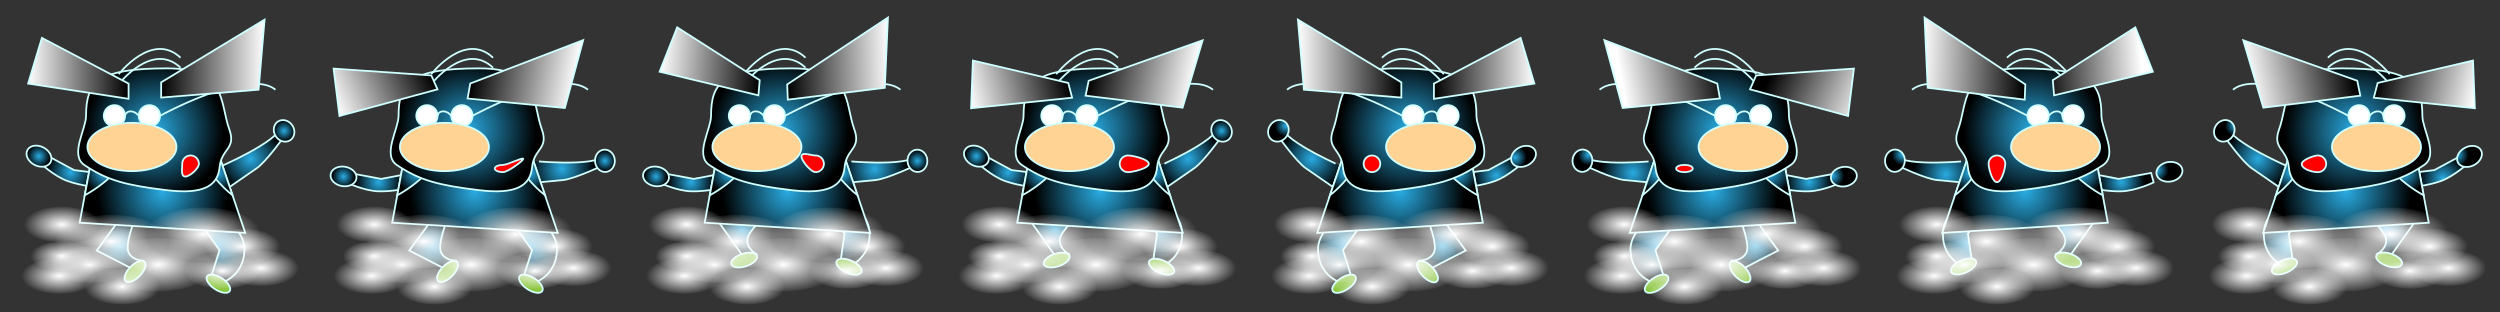 <svg id="Layer_1" data-name="Layer 1" xmlns="http://www.w3.org/2000/svg" xmlns:xlink="http://www.w3.org/1999/xlink" viewBox="0 0 5600 700" preserveAspectRatio="none"><rect x="0" y="0" width="5600" height="700" fill="#333333" stroke="none"/><defs><style>.cls-1,.cls-10,.cls-100,.cls-101,.cls-102,.cls-103,.cls-104,.cls-105,.cls-106,.cls-107,.cls-108,.cls-109,.cls-11,.cls-110,.cls-12,.cls-122,.cls-123,.cls-124,.cls-125,.cls-126,.cls-127,.cls-128,.cls-129,.cls-13,.cls-130,.cls-131,.cls-132,.cls-133,.cls-14,.cls-145,.cls-146,.cls-147,.cls-148,.cls-149,.cls-15,.cls-150,.cls-151,.cls-152,.cls-153,.cls-154,.cls-155,.cls-156,.cls-16,.cls-168,.cls-169,.cls-17,.cls-170,.cls-171,.cls-172,.cls-173,.cls-174,.cls-175,.cls-176,.cls-177,.cls-178,.cls-179,.cls-2,.cls-3,.cls-30,.cls-31,.cls-32,.cls-33,.cls-34,.cls-35,.cls-36,.cls-37,.cls-38,.cls-39,.cls-4,.cls-40,.cls-41,.cls-5,.cls-53,.cls-54,.cls-55,.cls-56,.cls-57,.cls-58,.cls-59,.cls-6,.cls-60,.cls-61,.cls-62,.cls-63,.cls-64,.cls-7,.cls-76,.cls-77,.cls-78,.cls-79,.cls-8,.cls-80,.cls-81,.cls-82,.cls-83,.cls-84,.cls-85,.cls-86,.cls-87,.cls-9,.cls-99{stroke:#cfffff;stroke-miterlimit:10;stroke-width:4px;}.cls-1{fill:url(#radial-gradient);}.cls-2{fill:url(#radial-gradient-2);}.cls-3{fill:url(#radial-gradient-3);}.cls-4{fill:url(#radial-gradient-4);}.cls-5{fill:url(#radial-gradient-5);}.cls-6{fill:url(#radial-gradient-6);}.cls-7{fill:url(#radial-gradient-7);}.cls-8{fill:url(#radial-gradient-8);}.cls-9{fill:url(#radial-gradient-9);}.cls-10{fill:url(#radial-gradient-10);}.cls-11{fill:#fff;}.cls-12,.cls-18{fill:none;}.cls-13{fill:#ffd394;}.cls-14{fill:red;}.cls-15{fill:url(#linear-gradient);}.cls-16{fill:url(#linear-gradient-2);}.cls-17{fill:#8cc63f;}.cls-19{fill:url(#radial-gradient-11);}.cls-20{fill:url(#radial-gradient-12);}.cls-21{fill:url(#radial-gradient-13);}.cls-22{fill:url(#radial-gradient-14);}.cls-23{fill:url(#radial-gradient-15);}.cls-24{fill:url(#radial-gradient-16);}.cls-25{fill:url(#radial-gradient-17);}.cls-26{fill:url(#radial-gradient-18);}.cls-27{fill:url(#radial-gradient-19);}.cls-28{fill:url(#radial-gradient-20);}.cls-29{fill:url(#radial-gradient-21);}.cls-30{fill:url(#radial-gradient-22);}.cls-31{fill:url(#radial-gradient-23);}.cls-32{fill:url(#radial-gradient-24);}.cls-33{fill:url(#radial-gradient-25);}.cls-34{fill:url(#radial-gradient-26);}.cls-35{fill:url(#radial-gradient-27);}.cls-36{fill:url(#radial-gradient-28);}.cls-37{fill:url(#radial-gradient-29);}.cls-38{fill:url(#radial-gradient-30);}.cls-39{fill:url(#radial-gradient-31);}.cls-40{fill:url(#linear-gradient-3);}.cls-41{fill:url(#linear-gradient-4);}.cls-42{fill:url(#radial-gradient-32);}.cls-43{fill:url(#radial-gradient-33);}.cls-44{fill:url(#radial-gradient-34);}.cls-45{fill:url(#radial-gradient-35);}.cls-46{fill:url(#radial-gradient-36);}.cls-47{fill:url(#radial-gradient-37);}.cls-48{fill:url(#radial-gradient-38);}.cls-49{fill:url(#radial-gradient-39);}.cls-50{fill:url(#radial-gradient-40);}.cls-51{fill:url(#radial-gradient-41);}.cls-52{fill:url(#radial-gradient-42);}.cls-53{fill:url(#radial-gradient-43);}.cls-54{fill:url(#radial-gradient-44);}.cls-55{fill:url(#radial-gradient-45);}.cls-56{fill:url(#radial-gradient-46);}.cls-57{fill:url(#radial-gradient-47);}.cls-58{fill:url(#radial-gradient-48);}.cls-59{fill:url(#radial-gradient-49);}.cls-60{fill:url(#radial-gradient-50);}.cls-61{fill:url(#radial-gradient-51);}.cls-62{fill:url(#radial-gradient-52);}.cls-63{fill:url(#linear-gradient-5);}.cls-64{fill:url(#linear-gradient-6);}.cls-65{fill:url(#radial-gradient-53);}.cls-66{fill:url(#radial-gradient-54);}.cls-67{fill:url(#radial-gradient-55);}.cls-68{fill:url(#radial-gradient-56);}.cls-69{fill:url(#radial-gradient-57);}.cls-70{fill:url(#radial-gradient-58);}.cls-71{fill:url(#radial-gradient-59);}.cls-72{fill:url(#radial-gradient-60);}.cls-73{fill:url(#radial-gradient-61);}.cls-74{fill:url(#radial-gradient-62);}.cls-75{fill:url(#radial-gradient-63);}.cls-76{fill:url(#radial-gradient-64);}.cls-77{fill:url(#radial-gradient-65);}.cls-78{fill:url(#radial-gradient-66);}.cls-79{fill:url(#radial-gradient-67);}.cls-80{fill:url(#radial-gradient-68);}.cls-81{fill:url(#radial-gradient-69);}.cls-82{fill:url(#radial-gradient-70);}.cls-83{fill:url(#radial-gradient-71);}.cls-84{fill:url(#radial-gradient-72);}.cls-85{fill:url(#radial-gradient-73);}.cls-86{fill:url(#linear-gradient-7);}.cls-87{fill:url(#linear-gradient-8);}.cls-88{fill:url(#radial-gradient-74);}.cls-89{fill:url(#radial-gradient-75);}.cls-90{fill:url(#radial-gradient-76);}.cls-91{fill:url(#radial-gradient-77);}.cls-92{fill:url(#radial-gradient-78);}.cls-93{fill:url(#radial-gradient-79);}.cls-94{fill:url(#radial-gradient-80);}.cls-95{fill:url(#radial-gradient-81);}.cls-96{fill:url(#radial-gradient-82);}.cls-97{fill:url(#radial-gradient-83);}.cls-98{fill:url(#radial-gradient-84);}.cls-99{fill:url(#radial-gradient-85);}.cls-100{fill:url(#radial-gradient-86);}.cls-101{fill:url(#radial-gradient-87);}.cls-102{fill:url(#radial-gradient-88);}.cls-103{fill:url(#radial-gradient-89);}.cls-104{fill:url(#radial-gradient-90);}.cls-105{fill:url(#radial-gradient-91);}.cls-106{fill:url(#radial-gradient-92);}.cls-107{fill:url(#radial-gradient-93);}.cls-108{fill:url(#radial-gradient-94);}.cls-109{fill:url(#linear-gradient-9);}.cls-110{fill:url(#linear-gradient-10);}.cls-111{fill:url(#radial-gradient-95);}.cls-112{fill:url(#radial-gradient-96);}.cls-113{fill:url(#radial-gradient-97);}.cls-114{fill:url(#radial-gradient-98);}.cls-115{fill:url(#radial-gradient-99);}.cls-116{fill:url(#radial-gradient-100);}.cls-117{fill:url(#radial-gradient-101);}.cls-118{fill:url(#radial-gradient-102);}.cls-119{fill:url(#radial-gradient-103);}.cls-120{fill:url(#radial-gradient-104);}.cls-121{fill:url(#radial-gradient-105);}.cls-122{fill:url(#radial-gradient-106);}.cls-123{fill:url(#radial-gradient-107);}.cls-124{fill:url(#radial-gradient-108);}.cls-125{fill:url(#radial-gradient-109);}.cls-126{fill:url(#radial-gradient-110);}.cls-127{fill:url(#radial-gradient-111);}.cls-128{fill:url(#radial-gradient-112);}.cls-129{fill:url(#radial-gradient-113);}.cls-130{fill:url(#radial-gradient-114);}.cls-131{fill:url(#radial-gradient-115);}.cls-132{fill:url(#linear-gradient-11);}.cls-133{fill:url(#linear-gradient-12);}.cls-134{fill:url(#radial-gradient-116);}.cls-135{fill:url(#radial-gradient-117);}.cls-136{fill:url(#radial-gradient-118);}.cls-137{fill:url(#radial-gradient-119);}.cls-138{fill:url(#radial-gradient-120);}.cls-139{fill:url(#radial-gradient-121);}.cls-140{fill:url(#radial-gradient-122);}.cls-141{fill:url(#radial-gradient-123);}.cls-142{fill:url(#radial-gradient-124);}.cls-143{fill:url(#radial-gradient-125);}.cls-144{fill:url(#radial-gradient-126);}.cls-145{fill:url(#radial-gradient-127);}.cls-146{fill:url(#radial-gradient-128);}.cls-147{fill:url(#radial-gradient-129);}.cls-148{fill:url(#radial-gradient-130);}.cls-149{fill:url(#radial-gradient-131);}.cls-150{fill:url(#radial-gradient-132);}.cls-151{fill:url(#radial-gradient-133);}.cls-152{fill:url(#radial-gradient-134);}.cls-153{fill:url(#radial-gradient-135);}.cls-154{fill:url(#radial-gradient-136);}.cls-155{fill:url(#linear-gradient-13);}.cls-156{fill:url(#linear-gradient-14);}.cls-157{fill:url(#radial-gradient-137);}.cls-158{fill:url(#radial-gradient-138);}.cls-159{fill:url(#radial-gradient-139);}.cls-160{fill:url(#radial-gradient-140);}.cls-161{fill:url(#radial-gradient-141);}.cls-162{fill:url(#radial-gradient-142);}.cls-163{fill:url(#radial-gradient-143);}.cls-164{fill:url(#radial-gradient-144);}.cls-165{fill:url(#radial-gradient-145);}.cls-166{fill:url(#radial-gradient-146);}.cls-167{fill:url(#radial-gradient-147);}.cls-168{fill:url(#radial-gradient-148);}.cls-169{fill:url(#radial-gradient-149);}.cls-170{fill:url(#radial-gradient-150);}.cls-171{fill:url(#radial-gradient-151);}.cls-172{fill:url(#radial-gradient-152);}.cls-173{fill:url(#radial-gradient-153);}.cls-174{fill:url(#radial-gradient-154);}.cls-175{fill:url(#radial-gradient-155);}.cls-176{fill:url(#radial-gradient-156);}.cls-177{fill:url(#radial-gradient-157);}.cls-178{fill:url(#linear-gradient-15);}.cls-179{fill:url(#linear-gradient-16);}.cls-180{fill:url(#radial-gradient-158);}.cls-181{fill:url(#radial-gradient-159);}.cls-182{fill:url(#radial-gradient-160);}.cls-183{fill:url(#radial-gradient-161);}.cls-184{fill:url(#radial-gradient-162);}.cls-185{fill:url(#radial-gradient-163);}.cls-186{fill:url(#radial-gradient-164);}.cls-187{fill:url(#radial-gradient-165);}.cls-188{fill:url(#radial-gradient-166);}.cls-189{fill:url(#radial-gradient-167);}.cls-190{fill:url(#radial-gradient-168);}</style><radialGradient id="radial-gradient" cx="622.06" cy="2249.82" r="53.03" gradientTransform="translate(727.06 -74.53) rotate(17.89)" gradientUnits="userSpaceOnUse"><stop offset="0" stop-color="#29abe2"/><stop offset="1"/></radialGradient><radialGradient id="radial-gradient-2" cx="543.69" cy="2237.18" r="25.85" gradientTransform="translate(2672.84 1313.27) rotate(80.43)" xlink:href="#radial-gradient"/><radialGradient id="radial-gradient-3" cx="738.61" cy="2421.73" r="54.59" gradientTransform="matrix(1, 0, 0, 1, 0, 0)" xlink:href="#radial-gradient"/><radialGradient id="radial-gradient-4" cx="1031.36" cy="2227.34" r="73.58" gradientTransform="matrix(1, 0, 0, 1, 0, 0)" xlink:href="#radial-gradient"/><radialGradient id="radial-gradient-5" cx="1106.38" cy="2164.62" r="23.67" gradientTransform="translate(1380.66 -250.83) rotate(33.55)" xlink:href="#radial-gradient"/><radialGradient id="radial-gradient-6" cx="957.72" cy="2420.49" r="73.99" gradientTransform="matrix(1, 0, 0, 1, 0, 0)" xlink:href="#radial-gradient"/><radialGradient id="radial-gradient-7" cx="363.93" cy="429.83" r="146.34" gradientTransform="matrix(1, 0, 0, 1, 0, 0)" xlink:href="#radial-gradient"/><radialGradient id="radial-gradient-8" cx="704.3" cy="2259.72" r="46.87" gradientTransform="matrix(1, 0, 0, 1, 0, 0)" xlink:href="#radial-gradient"/><radialGradient id="radial-gradient-9" cx="957.95" cy="2258.88" r="42.34" gradientTransform="matrix(1, 0, 0, 1, 0, 0)" xlink:href="#radial-gradient"/><radialGradient id="radial-gradient-10" cx="816.48" cy="2162.35" r="155.47" gradientTransform="matrix(1, 0, 0, 1, 0, 0)" xlink:href="#radial-gradient"/><linearGradient id="linear-gradient" x1="63" y1="153.14" x2="288" y2="153.14" gradientUnits="userSpaceOnUse"><stop offset="0" stop-color="#fff"/><stop offset="1"/></linearGradient><linearGradient id="linear-gradient-2" x1="592.67" y1="131.27" x2="361" y2="131.27" xlink:href="#linear-gradient"/><radialGradient id="radial-gradient-11" cx="608.5" cy="2445.37" r="70.75" gradientTransform="translate(-470 -648.82) scale(1 0.5)" gradientUnits="userSpaceOnUse"><stop offset="0" stop-color="#fff"/><stop offset="1" stop-color="#fff" stop-opacity="0"/></radialGradient><radialGradient id="radial-gradient-12" cx="670.23" cy="2464.4" r="87.54" gradientTransform="translate(-470 -639.3) scale(1 0.5)" xlink:href="#radial-gradient-11"/><radialGradient id="radial-gradient-13" cx="824.71" cy="2464.21" r="127.96" gradientTransform="translate(-470 -639.39) scale(1 0.5)" xlink:href="#radial-gradient-11"/><radialGradient id="radial-gradient-14" cx="719.71" cy="2412.38" r="127.96" gradientTransform="translate(-470 -665.31) scale(1 0.5)" xlink:href="#radial-gradient-11"/><radialGradient id="radial-gradient-15" cx="925.95" cy="2395.88" r="127.96" gradientTransform="translate(-470 -673.56) scale(1 0.5)" xlink:href="#radial-gradient-11"/><radialGradient id="radial-gradient-16" cx="968.53" cy="2478.35" r="85" gradientTransform="translate(-470 -632.32) scale(1 0.5)" xlink:href="#radial-gradient-11"/><radialGradient id="radial-gradient-17" cx="1012.73" cy="2423.59" r="85" gradientTransform="translate(-470 -659.7) scale(1 0.5)" xlink:href="#radial-gradient-11"/><radialGradient id="radial-gradient-18" cx="743.59" cy="2513.49" r="85" gradientTransform="translate(-470 -614.75) scale(1 0.5)" xlink:href="#radial-gradient-11"/><radialGradient id="radial-gradient-19" cx="1054.62" cy="2472.04" r="85" gradientTransform="translate(-470 -635.48) scale(1 0.5)" xlink:href="#radial-gradient-11"/><radialGradient id="radial-gradient-20" cx="608.5" cy="2374.38" r="85" gradientTransform="translate(-470 -684.31) scale(1 0.5)" xlink:href="#radial-gradient-11"/><radialGradient id="radial-gradient-21" cx="602.5" cy="2489.56" r="85" gradientTransform="translate(-470 -626.72) scale(1 0.5)" xlink:href="#radial-gradient-11"/><radialGradient id="radial-gradient-22" cx="1317.98" cy="2279.51" r="53.03" gradientTransform="matrix(1, 0, 0, 1, 0, 0)" xlink:href="#radial-gradient"/><radialGradient id="radial-gradient-23" cx="1239.61" cy="2266.87" r="25.85" gradientTransform="translate(3268.72 667.48) rotate(80.43)" xlink:href="#radial-gradient"/><radialGradient id="radial-gradient-24" cx="1438.61" cy="2421.73" r="54.59" gradientTransform="matrix(1, 0, 0, 1, 0, 0)" xlink:href="#radial-gradient"/><radialGradient id="radial-gradient-25" cx="1745.48" cy="2252.66" r="73.58" gradientTransform="translate(1301.84 -567.72) rotate(29.15)" xlink:href="#radial-gradient"/><radialGradient id="radial-gradient-26" cx="1820.5" cy="2189.94" r="23.67" gradientTransform="translate(1518.29 -599.63) rotate(33.55)" xlink:href="#radial-gradient"/><radialGradient id="radial-gradient-27" cx="1657.72" cy="2420.49" r="73.99" gradientTransform="matrix(1, 0, 0, 1, 0, 0)" xlink:href="#radial-gradient"/><radialGradient id="radial-gradient-28" cx="1063.93" cy="429.83" r="146.34" gradientTransform="matrix(1, 0, 0, 1, 0, 0)" xlink:href="#radial-gradient"/><radialGradient id="radial-gradient-29" cx="1404.3" cy="2259.72" r="46.87" gradientTransform="matrix(1, 0, 0, 1, 0, 0)" xlink:href="#radial-gradient"/><radialGradient id="radial-gradient-30" cx="1657.95" cy="2258.88" r="42.34" gradientTransform="matrix(1, 0, 0, 1, 0, 0)" xlink:href="#radial-gradient"/><radialGradient id="radial-gradient-31" cx="1516.48" cy="2162.35" r="155.47" gradientTransform="matrix(1, 0, 0, 1, 0, 0)" xlink:href="#radial-gradient"/><linearGradient id="linear-gradient-3" x1="1197.1" y1="2041.59" x2="1422.1" y2="2041.59" gradientTransform="translate(-1172.85 -1155.98) rotate(-23.81)" xlink:href="#linear-gradient"/><linearGradient id="linear-gradient-4" x1="1766.92" y1="2026.39" x2="1535.25" y2="2026.39" gradientTransform="translate(-89.07 -2131.61) rotate(10.21)" xlink:href="#linear-gradient"/><radialGradient id="radial-gradient-32" cx="1308.51" cy="2445.37" r="70.75" xlink:href="#radial-gradient-11"/><radialGradient id="radial-gradient-33" cx="1370.23" cy="2464.4" r="87.54" gradientTransform="translate(-470 -639.3) scale(1 0.5)" xlink:href="#radial-gradient-11"/><radialGradient id="radial-gradient-34" cx="1524.71" cy="2464.21" r="127.96" gradientTransform="translate(-470 -639.39) scale(1 0.5)" xlink:href="#radial-gradient-11"/><radialGradient id="radial-gradient-35" cx="1419.71" cy="2412.38" r="127.96" gradientTransform="translate(-470 -665.31) scale(1 0.5)" xlink:href="#radial-gradient-11"/><radialGradient id="radial-gradient-36" cx="1625.95" cy="2395.88" r="127.96" gradientTransform="translate(-470 -673.56) scale(1 0.5)" xlink:href="#radial-gradient-11"/><radialGradient id="radial-gradient-37" cx="1668.53" cy="2478.35" r="85" gradientTransform="translate(-470 -632.32) scale(1 0.5)" xlink:href="#radial-gradient-11"/><radialGradient id="radial-gradient-38" cx="1712.74" cy="2423.59" r="85" gradientTransform="translate(-470 -659.7) scale(1 0.5)" xlink:href="#radial-gradient-11"/><radialGradient id="radial-gradient-39" cx="1443.59" cy="2513.49" r="85" gradientTransform="translate(-470 -614.75) scale(1 0.5)" xlink:href="#radial-gradient-11"/><radialGradient id="radial-gradient-40" cx="1754.62" cy="2472.04" r="85" gradientTransform="translate(-470 -635.48) scale(1 0.5)" xlink:href="#radial-gradient-11"/><radialGradient id="radial-gradient-41" cx="1308.51" cy="2374.38" r="85" gradientTransform="translate(-470 -684.31) scale(1 0.5)" xlink:href="#radial-gradient-11"/><radialGradient id="radial-gradient-42" cx="1302.51" cy="2489.56" r="85" gradientTransform="translate(-470 -626.72) scale(1 0.5)" xlink:href="#radial-gradient-11"/><radialGradient id="radial-gradient-43" cx="2363.81" cy="2384" r="73.99" gradientTransform="translate(-368.02 421.26) rotate(-9.47)" xlink:href="#radial-gradient"/><radialGradient id="radial-gradient-44" cx="2112.73" cy="2395.72" r="54.59" gradientTransform="translate(1361.12 -712.62) rotate(27.41)" xlink:href="#radial-gradient"/><radialGradient id="radial-gradient-45" cx="2017.98" cy="2279.51" r="53.03" gradientTransform="matrix(1, 0, 0, 1, 0, 0)" xlink:href="#radial-gradient"/><radialGradient id="radial-gradient-46" cx="1939.61" cy="2266.87" r="25.85" gradientTransform="translate(3852.28 -22.77) rotate(80.43)" xlink:href="#radial-gradient"/><radialGradient id="radial-gradient-47" cx="2356.84" cy="1911.71" r="73.58" gradientTransform="translate(1301.84 -567.72) rotate(29.15)" xlink:href="#radial-gradient"/><radialGradient id="radial-gradient-48" cx="2431.85" cy="1849" r="23.67" gradientTransform="translate(1520.35 -653.37) rotate(33.55)" xlink:href="#radial-gradient"/><radialGradient id="radial-gradient-49" cx="1763.93" cy="429.83" r="146.34" gradientTransform="matrix(1, 0, 0, 1, 0, 0)" xlink:href="#radial-gradient"/><radialGradient id="radial-gradient-50" cx="2104.3" cy="2259.72" r="46.87" gradientTransform="matrix(1, 0, 0, 1, 0, 0)" xlink:href="#radial-gradient"/><radialGradient id="radial-gradient-51" cx="2357.95" cy="2258.88" r="42.34" gradientTransform="matrix(1, 0, 0, 1, 0, 0)" xlink:href="#radial-gradient"/><radialGradient id="radial-gradient-52" cx="2216.48" cy="2162.35" r="155.47" gradientTransform="matrix(1, 0, 0, 1, 0, 0)" xlink:href="#radial-gradient"/><linearGradient id="linear-gradient-5" x1="1880.46" y1="2272.42" x2="2105.46" y2="2272.42" gradientTransform="translate(-202.3 -2295.83) rotate(4.82)" xlink:href="#linear-gradient"/><linearGradient id="linear-gradient-6" x1="2456.83" y1="1878.38" x2="2225.16" y2="1878.38" gradientTransform="translate(-539.18 -1649.59) rotate(-2.35)" xlink:href="#linear-gradient"/><radialGradient id="radial-gradient-53" cx="2008.51" cy="2445.37" r="70.75" xlink:href="#radial-gradient-11"/><radialGradient id="radial-gradient-54" cx="2070.23" cy="2464.4" r="87.54" gradientTransform="translate(-470 -639.3) scale(1 0.5)" xlink:href="#radial-gradient-11"/><radialGradient id="radial-gradient-55" cx="2224.71" cy="2464.21" r="127.96" gradientTransform="translate(-470 -639.39) scale(1 0.5)" xlink:href="#radial-gradient-11"/><radialGradient id="radial-gradient-56" cx="2119.71" cy="2412.38" r="127.96" gradientTransform="translate(-470 -665.31) scale(1 0.5)" xlink:href="#radial-gradient-11"/><radialGradient id="radial-gradient-57" cx="2325.95" cy="2395.88" r="127.96" gradientTransform="translate(-470 -673.56) scale(1 0.5)" xlink:href="#radial-gradient-11"/><radialGradient id="radial-gradient-58" cx="2368.53" cy="2478.35" r="85" gradientTransform="translate(-470 -632.32) scale(1 0.5)" xlink:href="#radial-gradient-11"/><radialGradient id="radial-gradient-59" cx="2412.74" cy="2423.59" r="85" gradientTransform="translate(-470 -659.7) scale(1 0.5)" xlink:href="#radial-gradient-11"/><radialGradient id="radial-gradient-60" cx="2143.59" cy="2513.49" r="85" gradientTransform="translate(-470 -614.75) scale(1 0.5)" xlink:href="#radial-gradient-11"/><radialGradient id="radial-gradient-61" cx="2454.62" cy="2472.04" r="85" gradientTransform="translate(-470 -635.48) scale(1 0.5)" xlink:href="#radial-gradient-11"/><radialGradient id="radial-gradient-62" cx="2008.51" cy="2374.38" r="85" gradientTransform="translate(-470 -684.31) scale(1 0.5)" xlink:href="#radial-gradient-11"/><radialGradient id="radial-gradient-63" cx="2002.51" cy="2489.56" r="85" gradientTransform="translate(-470 -626.72) scale(1 0.5)" xlink:href="#radial-gradient-11"/><radialGradient id="radial-gradient-64" cx="3054.26" cy="2499.22" r="73.99" gradientTransform="translate(-368.02 421.26) rotate(-9.47)" xlink:href="#radial-gradient"/><radialGradient id="radial-gradient-65" cx="2734.13" cy="2073.44" r="54.59" gradientTransform="translate(1361.12 -712.62) rotate(27.41)" xlink:href="#radial-gradient"/><radialGradient id="radial-gradient-66" cx="2620.53" cy="1604.75" r="53.03" xlink:href="#radial-gradient"/><radialGradient id="radial-gradient-67" cx="2542.16" cy="1592.11" r="25.85" gradientTransform="translate(3804.35 -550.07) rotate(80.43)" xlink:href="#radial-gradient"/><radialGradient id="radial-gradient-68" cx="3131.36" cy="2227.34" r="73.58" gradientTransform="matrix(1, 0, 0, 1, 0, 0)" xlink:href="#radial-gradient"/><radialGradient id="radial-gradient-69" cx="3206.38" cy="2164.62" r="23.67" gradientTransform="translate(1730.53 -1411.46) rotate(33.55)" xlink:href="#radial-gradient"/><radialGradient id="radial-gradient-70" cx="2463.93" cy="429.83" r="146.34" gradientTransform="matrix(1, 0, 0, 1, 0, 0)" xlink:href="#radial-gradient"/><radialGradient id="radial-gradient-71" cx="2804.3" cy="2259.72" r="46.87" gradientTransform="matrix(1, 0, 0, 1, 0, 0)" xlink:href="#radial-gradient"/><radialGradient id="radial-gradient-72" cx="3057.95" cy="2258.88" r="42.34" gradientTransform="matrix(1, 0, 0, 1, 0, 0)" xlink:href="#radial-gradient"/><radialGradient id="radial-gradient-73" cx="2916.48" cy="2162.35" r="155.47" gradientTransform="matrix(1, 0, 0, 1, 0, 0)" xlink:href="#radial-gradient"/><linearGradient id="linear-gradient-7" x1="2625.96" y1="2051.74" x2="2850.96" y2="2051.74" gradientTransform="translate(-890.99 -1115.82) rotate(-14.57)" xlink:href="#linear-gradient"/><linearGradient id="linear-gradient-8" x1="3153.21" y1="2026.17" x2="2921.54" y2="2026.17" gradientTransform="translate(-1.13 -2447.18) rotate(11.69)" xlink:href="#linear-gradient"/><radialGradient id="radial-gradient-74" cx="2708.51" cy="2445.37" r="70.75" xlink:href="#radial-gradient-11"/><radialGradient id="radial-gradient-75" cx="2770.23" cy="2464.4" r="87.54" gradientTransform="translate(-470 -639.3) scale(1 0.5)" xlink:href="#radial-gradient-11"/><radialGradient id="radial-gradient-76" cx="2924.71" cy="2464.21" r="127.96" gradientTransform="translate(-470 -639.39) scale(1 0.5)" xlink:href="#radial-gradient-11"/><radialGradient id="radial-gradient-77" cx="2819.71" cy="2412.38" r="127.96" gradientTransform="translate(-470 -665.31) scale(1 0.5)" xlink:href="#radial-gradient-11"/><radialGradient id="radial-gradient-78" cx="3025.95" cy="2395.88" r="127.96" gradientTransform="translate(-470 -673.56) scale(1 0.5)" xlink:href="#radial-gradient-11"/><radialGradient id="radial-gradient-79" cx="3068.53" cy="2478.35" r="85" gradientTransform="translate(-470 -632.32) scale(1 0.5)" xlink:href="#radial-gradient-11"/><radialGradient id="radial-gradient-80" cx="3112.74" cy="2423.59" r="85" gradientTransform="translate(-470 -659.7) scale(1 0.5)" xlink:href="#radial-gradient-11"/><radialGradient id="radial-gradient-81" cx="2843.59" cy="2513.49" r="85" gradientTransform="translate(-470 -614.75) scale(1 0.5)" xlink:href="#radial-gradient-11"/><radialGradient id="radial-gradient-82" cx="3154.62" cy="2472.04" r="85" gradientTransform="translate(-470 -635.48) scale(1 0.5)" xlink:href="#radial-gradient-11"/><radialGradient id="radial-gradient-83" cx="2708.51" cy="2374.38" r="85" gradientTransform="translate(-470 -684.31) scale(1 0.5)" xlink:href="#radial-gradient-11"/><radialGradient id="radial-gradient-84" cx="2702.51" cy="2489.56" r="85" gradientTransform="translate(-470 -626.72) scale(1 0.5)" xlink:href="#radial-gradient-11"/><radialGradient id="radial-gradient-85" cx="3286.68" cy="1389.73" r="53.03" gradientTransform="matrix(-0.95, 0.31, 0.31, 0.95, 6512.94, -74.53)" xlink:href="#radial-gradient"/><radialGradient id="radial-gradient-86" cx="3208.32" cy="1377.09" r="25.85" gradientTransform="matrix(-0.99, -0.17, -0.17, 0.99, 7275.42, 1397.23)" xlink:href="#radial-gradient"/><radialGradient id="radial-gradient-87" cx="3538.61" cy="2421.73" r="54.59" gradientTransform="matrix(-1, 0, 0, 1, 7240, 0)" xlink:href="#radial-gradient"/><radialGradient id="radial-gradient-88" cx="3831.36" cy="2227.34" r="73.58" gradientTransform="matrix(-1, 0, 0, 1, 7240, 0)" xlink:href="#radial-gradient"/><radialGradient id="radial-gradient-89" cx="3906.38" cy="2164.62" r="23.67" gradientTransform="matrix(-0.55, -0.83, -0.83, 0.55, 7296.57, 4223.83)" xlink:href="#radial-gradient"/><radialGradient id="radial-gradient-90" cx="3757.72" cy="2420.49" r="73.99" gradientTransform="matrix(-1, 0, 0, 1, 7240, 0)" xlink:href="#radial-gradient"/><radialGradient id="radial-gradient-91" cx="3633.93" cy="2301.33" r="146.34" gradientTransform="matrix(-1, 0, 0, 1, 6770, -1871.5)" xlink:href="#radial-gradient"/><radialGradient id="radial-gradient-92" cx="3504.3" cy="2259.72" r="46.87" gradientTransform="matrix(-1, 0, 0, 1, 7240, 0)" xlink:href="#radial-gradient"/><radialGradient id="radial-gradient-93" cx="3757.95" cy="2258.88" r="42.34" gradientTransform="matrix(-1, 0, 0, 1, 7240, 0)" xlink:href="#radial-gradient"/><radialGradient id="radial-gradient-94" cx="3616.48" cy="2162.35" r="155.47" gradientTransform="matrix(-1, 0, 0, 1, 7240, 0)" xlink:href="#radial-gradient"/><linearGradient id="linear-gradient-9" x1="3333" y1="2024.64" x2="3558" y2="2024.64" gradientTransform="matrix(-1, 0, 0, 1, 6770, -1871.5)" xlink:href="#linear-gradient"/><linearGradient id="linear-gradient-10" x1="3862.67" y1="2002.77" x2="3631" y2="2002.77" gradientTransform="matrix(-1, 0, 0, 1, 6770, -1871.5)" xlink:href="#linear-gradient"/><radialGradient id="radial-gradient-95" cx="3408.51" cy="2445.37" r="70.75" xlink:href="#radial-gradient-11"/><radialGradient id="radial-gradient-96" cx="3470.23" cy="2464.4" r="87.54" gradientTransform="translate(-470 -639.3) scale(1 0.5)" xlink:href="#radial-gradient-11"/><radialGradient id="radial-gradient-97" cx="3624.71" cy="2464.21" r="127.96" gradientTransform="translate(-470 -639.39) scale(1 0.5)" xlink:href="#radial-gradient-11"/><radialGradient id="radial-gradient-98" cx="3519.71" cy="2412.38" r="127.96" gradientTransform="translate(-470 -665.31) scale(1 0.5)" xlink:href="#radial-gradient-11"/><radialGradient id="radial-gradient-99" cx="3725.95" cy="2395.88" r="127.96" gradientTransform="translate(-470 -673.56) scale(1 0.5)" xlink:href="#radial-gradient-11"/><radialGradient id="radial-gradient-100" cx="3768.53" cy="2478.35" r="85" gradientTransform="translate(-470 -632.32) scale(1 0.5)" xlink:href="#radial-gradient-11"/><radialGradient id="radial-gradient-101" cx="3812.74" cy="2423.59" r="85" gradientTransform="translate(-470 -659.7) scale(1 0.5)" xlink:href="#radial-gradient-11"/><radialGradient id="radial-gradient-102" cx="3543.59" cy="2513.49" r="85" gradientTransform="translate(-470 -614.75) scale(1 0.5)" xlink:href="#radial-gradient-11"/><radialGradient id="radial-gradient-103" cx="3854.62" cy="2472.04" r="85" gradientTransform="translate(-470 -635.48) scale(1 0.5)" xlink:href="#radial-gradient-11"/><radialGradient id="radial-gradient-104" cx="3408.51" cy="2374.38" r="85" gradientTransform="translate(-470 -684.31) scale(1 0.5)" xlink:href="#radial-gradient-11"/><radialGradient id="radial-gradient-105" cx="3402.51" cy="2489.56" r="85" gradientTransform="translate(-470 -626.72) scale(1 0.5)" xlink:href="#radial-gradient-11"/><radialGradient id="radial-gradient-106" cx="4117.98" cy="2279.51" r="53.03" gradientTransform="matrix(-1, 0, 0, 1, 8640, 0)" xlink:href="#radial-gradient"/><radialGradient id="radial-gradient-107" cx="4039.61" cy="2266.87" r="25.85" gradientTransform="matrix(-0.99, -0.17, -0.17, 0.99, 8960.78, 703.49)" xlink:href="#radial-gradient"/><radialGradient id="radial-gradient-108" cx="4238.61" cy="2421.73" r="54.59" gradientTransform="matrix(-1, 0, 0, 1, 8640, 0)" xlink:href="#radial-gradient"/><radialGradient id="radial-gradient-109" cx="4190.9" cy="888.87" r="73.58" gradientTransform="matrix(-0.87, 0.49, 0.49, 0.87, 7338.16, -567.72)" xlink:href="#radial-gradient"/><radialGradient id="radial-gradient-110" cx="4265.92" cy="826.15" r="23.67" gradientTransform="matrix(-0.55, -0.83, -0.83, 0.55, 7061.04, 5330.2)" xlink:href="#radial-gradient"/><radialGradient id="radial-gradient-111" cx="4457.72" cy="2420.49" r="73.99" gradientTransform="matrix(-1, 0, 0, 1, 8640, 0)" xlink:href="#radial-gradient"/><radialGradient id="radial-gradient-112" cx="4333.93" cy="2301.33" r="146.34" gradientTransform="matrix(-1, 0, 0, 1, 8170, -1871.5)" xlink:href="#radial-gradient"/><radialGradient id="radial-gradient-113" cx="4204.3" cy="2259.72" r="46.87" gradientTransform="matrix(-1, 0, 0, 1, 8640, 0)" xlink:href="#radial-gradient"/><radialGradient id="radial-gradient-114" cx="4457.95" cy="2258.88" r="42.34" gradientTransform="matrix(-1, 0, 0, 1, 8640, 0)" xlink:href="#radial-gradient"/><radialGradient id="radial-gradient-115" cx="4316.48" cy="2162.35" r="155.47" gradientTransform="matrix(-1, 0, 0, 1, 8640, 0)" xlink:href="#radial-gradient"/><linearGradient id="linear-gradient-11" x1="3758.78" y1="3171.98" x2="3983.78" y2="3171.98" gradientTransform="matrix(-0.91, -0.4, -0.4, 0.91, 8872.85, -1155.98)" xlink:href="#linear-gradient"/><linearGradient id="linear-gradient-12" x1="4522.61" y1="1530.26" x2="4290.95" y2="1530.26" gradientTransform="matrix(-0.98, 0.18, 0.18, 0.98, 7789.07, -2131.61)" xlink:href="#linear-gradient"/><radialGradient id="radial-gradient-116" cx="4108.51" cy="2445.37" r="70.75" xlink:href="#radial-gradient-11"/><radialGradient id="radial-gradient-117" cx="4170.23" cy="2464.4" r="87.54" gradientTransform="translate(-470 -639.3) scale(1 0.5)" xlink:href="#radial-gradient-11"/><radialGradient id="radial-gradient-118" cx="4324.71" cy="2464.21" r="127.96" gradientTransform="translate(-470 -639.39) scale(1 0.5)" xlink:href="#radial-gradient-11"/><radialGradient id="radial-gradient-119" cx="4219.71" cy="2412.38" r="127.96" gradientTransform="translate(-470 -665.31) scale(1 0.5)" xlink:href="#radial-gradient-11"/><radialGradient id="radial-gradient-120" cx="4425.95" cy="2395.88" r="127.96" gradientTransform="translate(-470 -673.56) scale(1 0.5)" xlink:href="#radial-gradient-11"/><radialGradient id="radial-gradient-121" cx="4468.53" cy="2478.35" r="85" gradientTransform="translate(-470 -632.32) scale(1 0.5)" xlink:href="#radial-gradient-11"/><radialGradient id="radial-gradient-122" cx="4512.74" cy="2423.59" r="85" gradientTransform="translate(-470 -659.7) scale(1 0.5)" xlink:href="#radial-gradient-11"/><radialGradient id="radial-gradient-123" cx="4243.59" cy="2513.49" r="85" gradientTransform="translate(-470 -614.75) scale(1 0.5)" xlink:href="#radial-gradient-11"/><radialGradient id="radial-gradient-124" cx="4554.62" cy="2472.04" r="85" gradientTransform="translate(-470 -635.48) scale(1 0.5)" xlink:href="#radial-gradient-11"/><radialGradient id="radial-gradient-125" cx="4108.51" cy="2374.38" r="85" gradientTransform="translate(-470 -684.31) scale(1 0.5)" xlink:href="#radial-gradient-11"/><radialGradient id="radial-gradient-126" cx="4102.51" cy="2489.56" r="85" gradientTransform="translate(-470 -626.72) scale(1 0.5)" xlink:href="#radial-gradient-11"/><radialGradient id="radial-gradient-127" cx="5125.61" cy="2844.89" r="73.99" gradientTransform="matrix(-0.99, -0.16, -0.16, 0.99, 10408.02, 421.26)" xlink:href="#radial-gradient"/><radialGradient id="radial-gradient-128" cx="4598.31" cy="1106.59" r="54.59" gradientTransform="matrix(-0.89, 0.46, 0.46, 0.89, 8678.88, -712.62)" xlink:href="#radial-gradient"/><radialGradient id="radial-gradient-129" cx="4817.98" cy="2279.51" r="53.03" gradientTransform="matrix(-1, 0, 0, 1, 10040, 0)" xlink:href="#radial-gradient"/><radialGradient id="radial-gradient-130" cx="4739.61" cy="2266.87" r="25.85" gradientTransform="matrix(-0.99, -0.17, -0.17, 0.99, 10351.03, 819.92)" xlink:href="#radial-gradient"/><radialGradient id="radial-gradient-131" cx="4802.26" cy="547.92" r="73.58" gradientTransform="matrix(-0.87, 0.49, 0.49, 0.87, 8738.16, -567.72)" xlink:href="#radial-gradient"/><radialGradient id="radial-gradient-132" cx="4877.27" cy="485.21" r="23.67" gradientTransform="matrix(-0.55, -0.83, -0.83, 0.55, 7814.78, 6028.14)" xlink:href="#radial-gradient"/><radialGradient id="radial-gradient-133" cx="5033.93" cy="2301.33" r="146.34" gradientTransform="matrix(-1, 0, 0, 1, 9570, -1871.5)" xlink:href="#radial-gradient"/><radialGradient id="radial-gradient-134" cx="4904.3" cy="2259.72" r="46.87" gradientTransform="matrix(-1, 0, 0, 1, 10040, 0)" xlink:href="#radial-gradient"/><radialGradient id="radial-gradient-135" cx="5157.95" cy="2258.88" r="42.34" gradientTransform="matrix(-1, 0, 0, 1, 10040, 0)" xlink:href="#radial-gradient"/><radialGradient id="radial-gradient-136" cx="5016.48" cy="2162.35" r="155.47" gradientTransform="matrix(-1, 0, 0, 1, 10040, 0)" xlink:href="#radial-gradient"/><linearGradient id="linear-gradient-13" x1="4670.54" y1="2036.95" x2="4895.54" y2="2036.95" gradientTransform="matrix(-1, 0.08, 0.08, 1, 9302.3, -2295.83)" xlink:href="#linear-gradient"/><linearGradient id="linear-gradient-14" x1="5254.47" y1="1993.13" x2="5022.81" y2="1993.13" gradientTransform="matrix(-1, -0.04, -0.04, 1, 9639.18, -1649.59)" xlink:href="#linear-gradient"/><radialGradient id="radial-gradient-137" cx="4808.51" cy="2445.37" r="70.75" xlink:href="#radial-gradient-11"/><radialGradient id="radial-gradient-138" cx="4870.23" cy="2464.4" r="87.54" gradientTransform="translate(-470 -639.3) scale(1 0.5)" xlink:href="#radial-gradient-11"/><radialGradient id="radial-gradient-139" cx="5024.71" cy="2464.21" r="127.96" gradientTransform="translate(-470 -639.39) scale(1 0.5)" xlink:href="#radial-gradient-11"/><radialGradient id="radial-gradient-140" cx="4919.71" cy="2412.38" r="127.96" gradientTransform="translate(-470 -665.31) scale(1 0.5)" xlink:href="#radial-gradient-11"/><radialGradient id="radial-gradient-141" cx="5125.95" cy="2395.88" r="127.96" gradientTransform="translate(-470 -673.56) scale(1 0.5)" xlink:href="#radial-gradient-11"/><radialGradient id="radial-gradient-142" cx="5168.53" cy="2478.35" r="85" gradientTransform="translate(-470 -632.32) scale(1 0.5)" xlink:href="#radial-gradient-11"/><radialGradient id="radial-gradient-143" cx="5212.74" cy="2423.59" r="85" gradientTransform="translate(-470 -659.7) scale(1 0.5)" xlink:href="#radial-gradient-11"/><radialGradient id="radial-gradient-144" cx="4943.59" cy="2513.49" r="85" gradientTransform="translate(-470 -614.75) scale(1 0.5)" xlink:href="#radial-gradient-11"/><radialGradient id="radial-gradient-145" cx="5254.62" cy="2472.04" r="85" gradientTransform="translate(-470 -635.48) scale(1 0.5)" xlink:href="#radial-gradient-11"/><radialGradient id="radial-gradient-146" cx="4808.51" cy="2374.38" r="85" gradientTransform="translate(-470 -684.31) scale(1 0.5)" xlink:href="#radial-gradient-11"/><radialGradient id="radial-gradient-147" cx="4802.51" cy="2489.56" r="85" gradientTransform="translate(-470 -626.72) scale(1 0.5)" xlink:href="#radial-gradient-11"/><radialGradient id="radial-gradient-148" cx="5816.07" cy="2960.12" r="73.99" gradientTransform="matrix(-0.99, -0.16, -0.16, 0.99, 11826.89, 421.26)" xlink:href="#radial-gradient"/><radialGradient id="radial-gradient-149" cx="5219.71" cy="784.3" r="54.59" gradientTransform="matrix(-0.89, 0.46, 0.46, 0.89, 10097.75, -712.62)" xlink:href="#radial-gradient"/><radialGradient id="radial-gradient-150" cx="5285.15" cy="744.66" r="53.03" gradientTransform="matrix(-0.95, 0.31, 0.31, 0.95, 10731.8, -74.53)" xlink:href="#radial-gradient"/><radialGradient id="radial-gradient-151" cx="5206.79" cy="732.01" r="25.85" gradientTransform="matrix(-0.99, -0.17, -0.17, 0.99, 11257.62, 2365.73)" xlink:href="#radial-gradient"/><radialGradient id="radial-gradient-152" cx="5931.36" cy="2227.34" r="73.58" gradientTransform="matrix(-1, 0, 0, 1, 11458.87, 0)" xlink:href="#radial-gradient"/><radialGradient id="radial-gradient-153" cx="6006.38" cy="2164.62" r="23.67" gradientTransform="matrix(-0.55, -0.83, -0.83, 0.55, 10576.06, 5973.96)" xlink:href="#radial-gradient"/><radialGradient id="radial-gradient-154" cx="5733.93" cy="2301.33" r="146.34" gradientTransform="matrix(-1, 0, 0, 1, 10988.87, -1871.5)" xlink:href="#radial-gradient"/><radialGradient id="radial-gradient-155" cx="5604.3" cy="2259.72" r="46.87" gradientTransform="matrix(-1, 0, 0, 1, 11458.87, 0)" xlink:href="#radial-gradient"/><radialGradient id="radial-gradient-156" cx="5857.95" cy="2258.88" r="42.34" gradientTransform="matrix(-1, 0, 0, 1, 11458.87, 0)" xlink:href="#radial-gradient"/><radialGradient id="radial-gradient-157" cx="5716.48" cy="2162.35" r="155.47" gradientTransform="matrix(-1, 0, 0, 1, 11458.87, 0)" xlink:href="#radial-gradient"/><linearGradient id="linear-gradient-15" x1="5335.93" y1="2756.03" x2="5560.93" y2="2756.03" gradientTransform="matrix(-0.97, -0.25, -0.25, 0.97, 11409.86, -1115.82)" xlink:href="#linear-gradient"/><linearGradient id="linear-gradient-16" x1="5895.16" y1="1458.97" x2="5663.49" y2="1458.97" gradientTransform="matrix(-0.98, 0.2, 0.2, 0.98, 10519.99, -2447.18)" xlink:href="#linear-gradient"/><radialGradient id="radial-gradient-158" cx="5508.51" cy="2445.37" r="70.75" xlink:href="#radial-gradient-11"/><radialGradient id="radial-gradient-159" cx="5570.23" cy="2464.4" r="87.54" gradientTransform="translate(-470 -639.3) scale(1 0.5)" xlink:href="#radial-gradient-11"/><radialGradient id="radial-gradient-160" cx="5724.71" cy="2464.21" r="127.96" gradientTransform="translate(-470 -639.39) scale(1 0.5)" xlink:href="#radial-gradient-11"/><radialGradient id="radial-gradient-161" cx="5619.71" cy="2412.38" r="127.96" gradientTransform="translate(-470 -665.31) scale(1 0.5)" xlink:href="#radial-gradient-11"/><radialGradient id="radial-gradient-162" cx="5825.95" cy="2395.88" r="127.96" gradientTransform="translate(-470 -673.56) scale(1 0.5)" xlink:href="#radial-gradient-11"/><radialGradient id="radial-gradient-163" cx="5868.53" cy="2478.35" r="85" gradientTransform="translate(-470 -632.32) scale(1 0.5)" xlink:href="#radial-gradient-11"/><radialGradient id="radial-gradient-164" cx="5912.74" cy="2423.59" r="85" gradientTransform="translate(-470 -659.7) scale(1 0.5)" xlink:href="#radial-gradient-11"/><radialGradient id="radial-gradient-165" cx="5643.59" cy="2513.49" r="85" gradientTransform="translate(-470 -614.75) scale(1 0.5)" xlink:href="#radial-gradient-11"/><radialGradient id="radial-gradient-166" cx="5954.62" cy="2472.04" r="85" gradientTransform="translate(-470 -635.48) scale(1 0.5)" xlink:href="#radial-gradient-11"/><radialGradient id="radial-gradient-167" cx="5508.51" cy="2374.38" r="85" gradientTransform="translate(-470 -684.31) scale(1 0.5)" xlink:href="#radial-gradient-11"/><radialGradient id="radial-gradient-168" cx="5502.51" cy="2489.56" r="85" gradientTransform="translate(-470 -626.72) scale(1 0.5)" xlink:href="#radial-gradient-11"/></defs><title>letsgo-coach</title><path class="cls-1" d="M571,2217.53l65,35,66.64,8.39-13.09,29.85s-36.84-2.49-67.92-13.61-62.46-41.21-62.46-41.21Z" transform="translate(-470 -1871.5)"/><ellipse class="cls-2" cx="557.26" cy="2221.5" rx="21.89" ry="29.27" transform="translate(-2140.88 -180.07) rotate(-62.54)"/><path class="cls-3" d="M736.88,2364.5l-50.08,68.21L777.09,2479l13.33-23.54s-23.19.07-32.29-18.14,13.28-72.78,13.28-72.78H736.88Z" transform="translate(-470 -1871.5)"/><path class="cls-4" d="M1098.43,2155.65l8.35,21.23s-40.51,56.79-61.45,71.25L971.58,2299l-15.64-50.9S1096.19,2187.64,1098.43,2155.65Z" transform="translate(-470 -1871.5)"/><ellipse class="cls-5" cx="1106.37" cy="2164.62" rx="22.2" ry="25.04" transform="translate(-1482.01 -899.4) rotate(-33.55)"/><path class="cls-6" d="M928.28,2334.75s92.38,37.94,89.34,98.64-55.88,72.84-55.88,72.84l-19.13-13.66,19.13-60.7-64-89.54Z" transform="translate(-470 -1871.5)"/><polygon class="cls-7" points="208.1 339.03 178.49 498.91 549.38 521.71 487.15 337.96 208.1 339.03"/><path class="cls-8" d="M659.88,2308.91s55.53-29.21,79.67-68.36a62.75,62.75,0,0,0,9.19-29.81l-70.63-.21Z" transform="translate(-470 -1871.5)"/><path class="cls-9" d="M990.83,2308.91s-55.74-42.9-63.72-86c-0.33-1.8-2-14.09-2-14.09l32.08,0.61Z" transform="translate(-470 -1871.5)"/><path class="cls-10" d="M662.79,2130.87c0,29.93-37.22,87.85-3.73,110.35,50.85,34.15,92.38,45.27,184.86,56.33,80.45,9.63,113.9-8.68,118-51.67,4-42,37.75-40.31,21.67-84.79-21.54-59.57-4.46-136.46-139.65-136.46C689.42,2024.64,662.79,2055.51,662.79,2130.87Z" transform="translate(-470 -1871.5)"/><circle class="cls-11" cx="256.35" cy="259.37" r="23.88"/><circle class="cls-11" cx="334.68" cy="259.37" r="23.88"/><path class="cls-12" d="M750.23,2130.87s1.14-9.94,12.33-9.94,18.24,9.94,18.24,9.94" transform="translate(-470 -1871.5)"/><path class="cls-12" d="M828.56,2130.87s197-108.78,258.5-58.43" transform="translate(-470 -1871.5)"/><ellipse class="cls-13" cx="295.55" cy="329.24" rx="99.77" ry="54.08"/><path class="cls-14" d="M915.49,2238.43c0,10.3-20.19,28.44-30.49,28.44s-6.81-18.14-6.81-28.44A18.65,18.65,0,0,1,915.49,2238.43Z" transform="translate(-470 -1871.5)"/><path class="cls-12" d="M736,2060.06s75-96.92,138.41-36.92" transform="translate(-470 -1871.5)"/><path class="cls-12" d="M736,2037.68s75-96.92,138.41-36.92" transform="translate(-470 -1871.5)"/><polygon class="cls-15" points="288 187.25 93.86 84.91 63 187.25 288 221.37 288 187.25"/><polygon class="cls-16" points="361 184.45 592.66 43.97 579.23 200.9 361 218.57 361 184.45"/><ellipse class="cls-17" cx="772.54" cy="2479.68" rx="30.35" ry="14.42" transform="translate(-2010.38 -573.36) rotate(-45.64)"/><ellipse class="cls-17" cx="959.2" cy="2507" rx="14.42" ry="30.35" transform="translate(-2133.98 66.26) rotate(-56.82)"/><rect class="cls-18" width="700" height="700"/><ellipse class="cls-19" cx="138.5" cy="573.87" rx="71.65" ry="32.99"/><ellipse class="cls-20" cx="200.23" cy="592.9" rx="88.65" ry="40.81"/><ellipse class="cls-21" cx="354.71" cy="592.71" rx="129.58" ry="59.66"/><ellipse class="cls-22" cx="249.71" cy="540.88" rx="129.58" ry="59.66"/><ellipse class="cls-23" cx="455.95" cy="524.38" rx="129.58" ry="59.66"/><ellipse class="cls-24" cx="498.53" cy="606.85" rx="86.08" ry="39.63"/><ellipse class="cls-25" cx="542.73" cy="552.09" rx="86.08" ry="39.63"/><ellipse class="cls-26" cx="273.59" cy="641.99" rx="86.08" ry="39.63"/><ellipse class="cls-27" cx="584.62" cy="600.54" rx="86.08" ry="39.63"/><ellipse class="cls-28" cx="138.5" cy="502.88" rx="86.08" ry="39.63"/><ellipse class="cls-29" cx="132.5" cy="618.06" rx="86.08" ry="39.63"/><path class="cls-30" d="M1251.46,2258.88l72.63,13.33,66-12.49-3.28,32.43s-35.82,8.95-68.82,7.91-72.1-20-72.1-20Z" transform="translate(-470 -1871.5)"/><ellipse class="cls-31" cx="1239.61" cy="2266.87" rx="21.89" ry="29.27" transform="translate(-1671.87 1240.66) rotate(-80.43)"/><path class="cls-32" d="M1436.88,2364.5l-50.08,68.21,90.29,46.24,13.33-23.54s-23.19.07-32.29-18.14,13.28-72.78,13.28-72.78h-34.52Z" transform="translate(-470 -1871.5)"/><path class="cls-33" d="M1822.58,2219.9l-3,22.61s-63,29.87-88.37,32.29l-89.2,8.54,11.13-52.08S1805,2246.75,1822.58,2219.9Z" transform="translate(-470 -1871.5)"/><ellipse class="cls-34" cx="1825.15" cy="2231.6" rx="22.2" ry="25.04" transform="translate(-635.93 -1724.8) rotate(-4.4)"/><path class="cls-35" d="M1628.28,2334.75s92.38,37.94,89.34,98.64-55.88,72.84-55.88,72.84l-19.13-13.66,19.13-60.7-64-89.54Z" transform="translate(-470 -1871.5)"/><polygon class="cls-36" points="908.1 339.03 878.49 498.91 1249.38 521.71 1187.15 337.96 908.1 339.03"/><path class="cls-37" d="M1359.88,2308.91s55.53-29.21,79.67-68.36a62.75,62.75,0,0,0,9.19-29.81l-70.63-.21Z" transform="translate(-470 -1871.5)"/><path class="cls-38" d="M1690.83,2308.91s-55.74-42.9-63.72-86c-0.33-1.8-2-14.09-2-14.09l32.08,0.61Z" transform="translate(-470 -1871.5)"/><path class="cls-39" d="M1362.79,2130.87c0,29.93-37.22,87.85-3.73,110.35,50.85,34.15,92.38,45.27,184.86,56.33,80.45,9.63,113.9-8.68,118-51.67,4-42,37.75-40.31,21.67-84.79-21.54-59.57-4.46-136.46-139.65-136.46C1389.42,2024.64,1362.79,2055.51,1362.79,2130.87Z" transform="translate(-470 -1871.5)"/><circle class="cls-11" cx="956.35" cy="259.37" r="23.88"/><circle class="cls-11" cx="1034.68" cy="259.37" r="23.88"/><path class="cls-12" d="M1450.23,2130.87s1.14-9.94,12.33-9.94,18.24,9.94,18.24,9.94" transform="translate(-470 -1871.5)"/><path class="cls-12" d="M1528.56,2130.87s197-108.78,258.5-58.43" transform="translate(-470 -1871.5)"/><ellipse class="cls-13" cx="995.55" cy="329.24" rx="99.77" ry="54.08"/><path class="cls-14" d="M1642,2227.34c0,4.48-34.82,29.74-45.12,29.74s-18.65-3.63-18.65-8.11,8.35-8.11,18.65-8.11S1642,2222.85,1642,2227.34Z" transform="translate(-470 -1871.5)"/><path class="cls-12" d="M1436,2060.06s75-96.92,138.41-36.92" transform="translate(-470 -1871.5)"/><path class="cls-12" d="M1436,2037.68s75-96.92,138.41-36.92" transform="translate(-470 -1871.5)"/><polygon class="cls-40" points="966.2 168.93 747.26 153.67 760.35 259.76 979.97 200.14 966.2 168.93"/><polygon class="cls-41" points="1053.41 187.09 1306.3 89.88 1265.27 241.94 1047.36 220.66 1053.41 187.09"/><ellipse class="cls-17" cx="1472.54" cy="2479.68" rx="30.35" ry="14.42" transform="translate(-1799.83 -72.92) rotate(-45.64)"/><ellipse class="cls-17" cx="1659.2" cy="2507" rx="14.42" ry="30.35" transform="translate(-1817.08 652.12) rotate(-56.82)"/><rect class="cls-18" x="700" width="700" height="700"/><ellipse class="cls-42" cx="838.51" cy="573.87" rx="71.65" ry="32.99"/><ellipse class="cls-43" cx="900.23" cy="592.9" rx="88.65" ry="40.81"/><ellipse class="cls-44" cx="1054.71" cy="592.71" rx="129.58" ry="59.66"/><ellipse class="cls-45" cx="949.71" cy="540.88" rx="129.58" ry="59.66"/><ellipse class="cls-46" cx="1155.95" cy="524.38" rx="129.58" ry="59.66"/><ellipse class="cls-47" cx="1198.53" cy="606.85" rx="86.08" ry="39.63"/><ellipse class="cls-48" cx="1242.74" cy="552.09" rx="86.08" ry="39.63"/><ellipse class="cls-49" cx="973.59" cy="641.99" rx="86.08" ry="39.63"/><ellipse class="cls-50" cx="1284.62" cy="600.54" rx="86.08" ry="39.63"/><ellipse class="cls-51" cx="838.51" cy="502.88" rx="86.08" ry="39.63"/><ellipse class="cls-52" cx="832.51" cy="618.06" rx="86.08" ry="39.63"/><path class="cls-53" d="M2312.82,2303.91s97.37,22.21,104.36,82.59-43.12,81-43.12,81l-21.12-10.32,8.88-63-77.87-77.78Z" transform="translate(-470 -1871.5)"/><ellipse class="cls-17" cx="2371.67" cy="2468.72" rx="14.42" ry="30.35" transform="translate(-1312.27 1776.2) rotate(-66.29)"/><path class="cls-54" d="M2158.42,2335.2l-75.86,37.5,58.86,82.62,22.67-14.76s-20.62-10.61-20.32-31,45.29-58.49,45.29-58.49Z" transform="translate(-470 -1871.5)"/><ellipse class="cls-17" cx="2137.04" cy="2453.86" rx="30.35" ry="14.42" transform="translate(-1130.17 -1080.17) rotate(-18.22)"/><path class="cls-55" d="M1951.46,2258.88l72.63,13.33,66-12.49-3.28,32.43s-35.82,8.95-68.82,7.91-72.1-20-72.1-20Z" transform="translate(-470 -1871.5)"/><ellipse class="cls-56" cx="1939.61" cy="2266.87" rx="21.89" ry="29.27" transform="translate(-1088.3 1930.91) rotate(-80.43)"/><path class="cls-57" d="M2522.58,2219.9l-3,22.61s-63,29.87-88.37,32.29l-89.2,8.54,11.13-52.08S2505,2246.75,2522.58,2219.9Z" transform="translate(-470 -1871.5)"/><ellipse class="cls-58" cx="2525.15" cy="2231.6" rx="22.2" ry="25.04" transform="translate(-633.87 -1671.06) rotate(-4.4)"/><polygon class="cls-59" points="1608.1 339.03 1578.49 498.91 1949.38 521.71 1887.15 337.96 1608.1 339.03"/><path class="cls-60" d="M2059.88,2308.91s55.53-29.21,79.67-68.36a62.75,62.75,0,0,0,9.19-29.81l-70.63-.21Z" transform="translate(-470 -1871.5)"/><path class="cls-61" d="M2390.83,2308.91s-55.74-42.9-63.72-86c-0.33-1.8-2-14.09-2-14.09l32.08,0.61Z" transform="translate(-470 -1871.5)"/><path class="cls-62" d="M2062.79,2130.87c0,29.93-37.22,87.85-3.73,110.35,50.85,34.15,92.38,45.27,184.86,56.33,80.45,9.63,113.9-8.68,118-51.67,4-42,37.75-40.31,21.67-84.79-21.54-59.57-4.46-136.46-139.65-136.46C2089.42,2024.64,2062.79,2055.51,2062.79,2130.87Z" transform="translate(-470 -1871.5)"/><circle class="cls-11" cx="1656.35" cy="259.37" r="23.88"/><circle class="cls-11" cx="1734.68" cy="259.37" r="23.88"/><path class="cls-12" d="M2150.23,2130.87s1.14-9.94,12.33-9.94,18.24,9.94,18.24,9.94" transform="translate(-470 -1871.5)"/><path class="cls-12" d="M2228.56,2130.87s197-108.78,258.5-58.43" transform="translate(-470 -1871.5)"/><ellipse class="cls-13" cx="1695.55" cy="329.24" rx="99.77" ry="54.08"/><path class="cls-14" d="M2315.49,2238.43a18.65,18.65,0,0,1-18.65,18.65c-10.3,0-31.52-25.28-31.52-35.57s21.22-1.72,31.52-1.72A18.65,18.65,0,0,1,2315.49,2238.43Z" transform="translate(-470 -1871.5)"/><path class="cls-12" d="M2136,2060.06s75-96.92,138.41-36.92" transform="translate(-470 -1871.5)"/><path class="cls-12" d="M2136,2037.68s75-96.92,138.41-36.92" transform="translate(-470 -1871.5)"/><polygon class="cls-63" points="1701.73 179.59 1516.89 61.28 1477.53 160.67 1698.86 213.59 1701.73 179.59"/><polygon class="cls-64" points="1763.28 189.16 1988.99 39.3 1982 196.64 1764.67 223.24 1763.28 189.16"/><rect class="cls-18" x="1400" width="700" height="700"/><ellipse class="cls-65" cx="1538.51" cy="573.87" rx="71.65" ry="32.99"/><ellipse class="cls-66" cx="1600.23" cy="592.9" rx="88.65" ry="40.81"/><ellipse class="cls-67" cx="1754.71" cy="592.71" rx="129.58" ry="59.66"/><ellipse class="cls-68" cx="1649.71" cy="540.88" rx="129.58" ry="59.66"/><ellipse class="cls-69" cx="1855.95" cy="524.38" rx="129.58" ry="59.66"/><ellipse class="cls-70" cx="1898.53" cy="606.85" rx="86.08" ry="39.63"/><ellipse class="cls-71" cx="1942.74" cy="552.09" rx="86.08" ry="39.63"/><ellipse class="cls-72" cx="1673.59" cy="641.99" rx="86.08" ry="39.63"/><ellipse class="cls-73" cx="1984.62" cy="600.54" rx="86.08" ry="39.63"/><ellipse class="cls-74" cx="1538.51" cy="502.88" rx="86.08" ry="39.63"/><ellipse class="cls-75" cx="1532.51" cy="618.06" rx="86.08" ry="39.63"/><path class="cls-76" d="M3012.82,2303.91s97.37,22.21,104.36,82.59-43.12,81-43.12,81l-21.12-10.32,8.88-63-77.87-77.78Z" transform="translate(-470 -1871.5)"/><ellipse class="cls-17" cx="3071.67" cy="2468.72" rx="14.42" ry="30.35" transform="translate(-893.71 2417.13) rotate(-66.29)"/><path class="cls-77" d="M2858.42,2335.2l-75.86,37.5,58.86,82.62,22.67-14.76s-20.62-10.61-20.32-31,45.29-58.49,45.29-58.49Z" transform="translate(-470 -1871.5)"/><ellipse class="cls-17" cx="2837.04" cy="2453.86" rx="30.35" ry="14.42" transform="translate(-1095.06 -861.27) rotate(-18.22)"/><path class="cls-78" d="M2671,2217.53l65,35,66.64,8.39-13.09,29.85s-36.84-2.49-67.92-13.61-62.46-41.21-62.46-41.21Z" transform="translate(-470 -1871.5)"/><ellipse class="cls-79" cx="2657.26" cy="2221.5" rx="21.89" ry="29.27" transform="translate(-1009.38 1683.26) rotate(-62.54)"/><path class="cls-80" d="M3198.43,2155.65l8.35,21.23s-40.51,56.79-61.45,71.25l-73.74,50.9-15.64-50.9S3196.19,2187.64,3198.43,2155.65Z" transform="translate(-470 -1871.5)"/><ellipse class="cls-81" cx="3206.37" cy="2164.62" rx="22.2" ry="25.04" transform="translate(-1132.14 261.23) rotate(-33.55)"/><polygon class="cls-82" points="2308.1 339.03 2278.49 498.91 2649.38 521.71 2587.15 337.96 2308.1 339.03"/><path class="cls-83" d="M2759.88,2308.91s55.53-29.21,79.67-68.36a62.75,62.75,0,0,0,9.19-29.81l-70.63-.21Z" transform="translate(-470 -1871.5)"/><path class="cls-84" d="M3090.83,2308.91s-55.74-42.9-63.72-86c-0.33-1.8-2-14.09-2-14.09l32.08,0.61Z" transform="translate(-470 -1871.5)"/><path class="cls-85" d="M2762.79,2130.87c0,29.93-37.22,87.85-3.73,110.35,50.85,34.15,92.38,45.27,184.86,56.33,80.45,9.63,113.9-8.68,118-51.67,4-42,37.75-40.31,21.67-84.79-21.54-59.57-4.46-136.46-139.65-136.46C2789.42,2024.64,2762.79,2055.51,2762.79,2130.87Z" transform="translate(-470 -1871.5)"/><circle class="cls-11" cx="2356.35" cy="259.37" r="23.88"/><circle class="cls-11" cx="2434.68" cy="259.37" r="23.88"/><path class="cls-12" d="M2850.23,2130.87s1.14-9.94,12.33-9.94,18.24,9.94,18.24,9.94" transform="translate(-470 -1871.5)"/><path class="cls-12" d="M2928.56,2130.87s197-108.78,258.5-58.43" transform="translate(-470 -1871.5)"/><ellipse class="cls-13" cx="2395.55" cy="329.24" rx="99.77" ry="54.08"/><path class="cls-14" d="M3043.27,2238.43c0,10.3-36.14,18.65-46.44,18.65a18.65,18.65,0,1,1,0-37.3C3007.14,2219.78,3043.27,2228.12,3043.27,2238.43Z" transform="translate(-470 -1871.5)"/><path class="cls-12" d="M2836,2060.06s75-96.92,138.41-36.92" transform="translate(-470 -1871.5)"/><path class="cls-12" d="M2836,2037.68s75-96.92,138.41-36.92" transform="translate(-470 -1871.5)"/><polygon class="cls-86" points="2392.96 185.86 2179.32 135.63 2175.2 242.45 2401.55 218.88 2392.96 185.86"/><polygon class="cls-87" points="2438.63 180.89 2693.95 90.24 2649 241.2 2431.72 214.29 2438.63 180.89"/><rect class="cls-18" x="2100" width="700" height="700"/><ellipse class="cls-88" cx="2238.51" cy="573.87" rx="71.65" ry="32.99"/><ellipse class="cls-89" cx="2300.23" cy="592.9" rx="88.65" ry="40.81"/><ellipse class="cls-90" cx="2454.71" cy="592.71" rx="129.58" ry="59.66"/><ellipse class="cls-91" cx="2349.71" cy="540.88" rx="129.58" ry="59.66"/><ellipse class="cls-92" cx="2555.95" cy="524.38" rx="129.58" ry="59.66"/><ellipse class="cls-93" cx="2598.53" cy="606.85" rx="86.08" ry="39.63"/><ellipse class="cls-94" cx="2642.74" cy="552.09" rx="86.08" ry="39.63"/><ellipse class="cls-95" cx="2373.59" cy="641.99" rx="86.08" ry="39.63"/><ellipse class="cls-96" cx="2684.62" cy="600.54" rx="86.08" ry="39.63"/><ellipse class="cls-97" cx="2238.51" cy="502.88" rx="86.08" ry="39.63"/><ellipse class="cls-98" cx="2232.51" cy="618.06" rx="86.08" ry="39.63"/><path class="cls-99" d="M3869,2217.53l-65,35-66.64,8.39,13.09,29.85s36.84-2.49,67.92-13.61,62.46-41.21,62.46-41.21Z" transform="translate(-470 -1871.5)"/><ellipse class="cls-100" cx="3882.74" cy="2221.5" rx="29.27" ry="21.89" transform="translate(-1056.95 169.53) rotate(-27.46)"/><path class="cls-101" d="M3703.12,2364.5l50.08,68.21L3662.91,2479l-13.33-23.54s23.19,0.07,32.29-18.14-13.28-72.78-13.28-72.78h34.52Z" transform="translate(-470 -1871.5)"/><path class="cls-102" d="M3341.57,2155.65l-8.35,21.23s40.51,56.79,61.45,71.25l73.74,50.9,15.64-50.9S3343.81,2187.64,3341.57,2155.65Z" transform="translate(-470 -1871.5)"/><ellipse class="cls-103" cx="3333.63" cy="2164.62" rx="25.04" ry="22.2" transform="translate(-782.78 1875.01) rotate(-56.45)"/><path class="cls-104" d="M3511.72,2334.75s-92.38,37.94-89.34,98.64,55.88,72.84,55.88,72.84l19.13-13.66-19.13-60.7,64-89.54Z" transform="translate(-470 -1871.5)"/><polygon class="cls-105" points="3291.9 339.03 3321.51 498.91 2950.62 521.71 3012.85 337.96 3291.9 339.03"/><path class="cls-106" d="M3780.12,2308.91s-55.53-29.21-79.67-68.36a62.75,62.75,0,0,1-9.19-29.81l70.63-.21Z" transform="translate(-470 -1871.5)"/><path class="cls-107" d="M3449.17,2308.91s55.74-42.9,63.72-86c0.33-1.8,2-14.09,2-14.09l-32.08.61Z" transform="translate(-470 -1871.5)"/><path class="cls-108" d="M3777.21,2130.87c0,29.93,37.22,87.85,3.73,110.35-50.85,34.15-92.38,45.27-184.86,56.33-80.45,9.63-113.9-8.68-118-51.67-4-42-37.75-40.31-21.67-84.79,21.54-59.57,4.46-136.46,139.65-136.46C3750.58,2024.64,3777.21,2055.51,3777.21,2130.87Z" transform="translate(-470 -1871.5)"/><circle class="cls-11" cx="3243.65" cy="259.37" r="23.88"/><circle class="cls-11" cx="3165.32" cy="259.37" r="23.88"/><path class="cls-12" d="M3689.77,2130.87s-1.14-9.94-12.33-9.94-18.24,9.94-18.24,9.94" transform="translate(-470 -1871.5)"/><path class="cls-12" d="M3611.44,2130.87s-197-108.78-258.5-58.43" transform="translate(-470 -1871.5)"/><ellipse class="cls-13" cx="3204.45" cy="329.24" rx="99.77" ry="54.08"/><circle class="cls-14" cx="3073.16" cy="366.93" r="18.65"/><path class="cls-12" d="M3704,2060.06s-75-96.92-138.41-36.92" transform="translate(-470 -1871.5)"/><path class="cls-12" d="M3704,2037.68s-75-96.92-138.41-36.92" transform="translate(-470 -1871.5)"/><polygon class="cls-109" points="3212 187.25 3406.14 84.91 3437 187.25 3212 221.37 3212 187.25"/><polygon class="cls-110" points="3139 184.45 2907.34 43.97 2920.77 200.9 3139 218.57 3139 184.45"/><ellipse class="cls-17" cx="3667.46" cy="2479.68" rx="14.42" ry="30.35" transform="translate(-1158.28 1399.78) rotate(-44.36)"/><ellipse class="cls-17" cx="3480.8" cy="2507" rx="30.35" ry="14.42" transform="translate(-1274.49 442.27) rotate(-33.18)"/><rect class="cls-18" x="3270" y="1871.5" width="700" height="700" transform="translate(6770 2571.5) rotate(-180)"/><ellipse class="cls-111" cx="2938.51" cy="573.87" rx="71.65" ry="32.99"/><ellipse class="cls-112" cx="3000.23" cy="592.9" rx="88.65" ry="40.81"/><ellipse class="cls-113" cx="3154.71" cy="592.71" rx="129.58" ry="59.66"/><ellipse class="cls-114" cx="3049.71" cy="540.88" rx="129.58" ry="59.66"/><ellipse class="cls-115" cx="3255.95" cy="524.38" rx="129.58" ry="59.66"/><ellipse class="cls-116" cx="3298.53" cy="606.85" rx="86.08" ry="39.63"/><ellipse class="cls-117" cx="3342.74" cy="552.09" rx="86.08" ry="39.63"/><ellipse class="cls-118" cx="3073.59" cy="641.99" rx="86.08" ry="39.63"/><ellipse class="cls-119" cx="3384.62" cy="600.54" rx="86.08" ry="39.63"/><ellipse class="cls-120" cx="2938.51" cy="502.88" rx="86.08" ry="39.63"/><ellipse class="cls-121" cx="2932.51" cy="618.06" rx="86.08" ry="39.63"/><path class="cls-122" d="M4588.54,2258.88l-72.63,13.33-66-12.49,3.28,32.43s35.82,8.95,68.82,7.91,72.1-20,72.1-20Z" transform="translate(-470 -1871.5)"/><ellipse class="cls-123" cx="4600.39" cy="2266.87" rx="29.27" ry="21.89" transform="translate(-782.97 -1074.74) rotate(-9.57)"/><path class="cls-124" d="M4403.12,2364.5l50.08,68.21L4362.91,2479l-13.33-23.54s23.19,0.07,32.29-18.14-13.28-72.78-13.28-72.78h34.52Z" transform="translate(-470 -1871.5)"/><path class="cls-125" d="M4017.42,2219.9l3,22.61s63,29.87,88.37,32.29l89.2,8.54-11.13-52.08S4035,2246.75,4017.42,2219.9Z" transform="translate(-470 -1871.5)"/><ellipse class="cls-126" cx="4014.85" cy="2231.6" rx="25.04" ry="22.2" transform="translate(1011.62 4191.79) rotate(-85.6)"/><path class="cls-127" d="M4211.72,2334.75s-92.38,37.94-89.34,98.64,55.88,72.84,55.88,72.84l19.13-13.66-19.13-60.7,64-89.54Z" transform="translate(-470 -1871.5)"/><polygon class="cls-128" points="3991.9 339.03 4021.51 498.91 3650.62 521.71 3712.85 337.96 3991.9 339.03"/><path class="cls-129" d="M4480.12,2308.91s-55.53-29.21-79.67-68.36a62.75,62.75,0,0,1-9.19-29.81l70.63-.21Z" transform="translate(-470 -1871.5)"/><path class="cls-130" d="M4149.17,2308.91s55.74-42.9,63.72-86c0.33-1.8,2-14.09,2-14.09l-32.08.61Z" transform="translate(-470 -1871.5)"/><path class="cls-131" d="M4477.21,2130.87c0,29.93,37.22,87.85,3.73,110.35-50.85,34.15-92.38,45.27-184.86,56.33-80.45,9.63-113.9-8.68-118-51.67-4-42-37.75-40.31-21.67-84.79,21.54-59.57,4.46-136.46,139.65-136.46C4450.58,2024.64,4477.21,2055.51,4477.21,2130.87Z" transform="translate(-470 -1871.5)"/><circle class="cls-11" cx="3943.65" cy="259.37" r="23.88"/><circle class="cls-11" cx="3865.32" cy="259.37" r="23.88"/><path class="cls-12" d="M4389.77,2130.87s-1.14-9.94-12.33-9.94-18.24,9.94-18.24,9.94" transform="translate(-470 -1871.5)"/><path class="cls-12" d="M4311.44,2130.87s-197-108.78-258.5-58.43" transform="translate(-470 -1871.5)"/><ellipse class="cls-13" cx="3904.45" cy="329.24" rx="99.77" ry="54.08"/><ellipse class="cls-14" cx="3773.16" cy="377.46" rx="18.65" ry="8.11"/><path class="cls-12" d="M4404,2060.06s-75-96.92-138.41-36.92" transform="translate(-470 -1871.5)"/><path class="cls-12" d="M4404,2037.68s-75-96.92-138.41-36.92" transform="translate(-470 -1871.5)"/><polygon class="cls-132" points="3933.8 168.93 4152.74 153.67 4139.65 259.76 3920.03 200.14 3933.8 168.93"/><polygon class="cls-133" points="3846.59 187.09 3593.7 89.88 3634.73 241.94 3852.64 220.66 3846.59 187.09"/><ellipse class="cls-17" cx="4367.46" cy="2479.68" rx="14.42" ry="30.35" transform="translate(-958.71 1889.24) rotate(-44.36)"/><ellipse class="cls-17" cx="4180.8" cy="2507" rx="30.35" ry="14.42" transform="translate(-1160.35 825.37) rotate(-33.18)"/><rect class="cls-18" x="3970" y="1871.5" width="700" height="700" transform="translate(8170 2571.5) rotate(-180)"/><ellipse class="cls-134" cx="3638.51" cy="573.87" rx="71.65" ry="32.99"/><ellipse class="cls-135" cx="3700.23" cy="592.9" rx="88.65" ry="40.81"/><ellipse class="cls-136" cx="3854.71" cy="592.71" rx="129.58" ry="59.66"/><ellipse class="cls-137" cx="3749.71" cy="540.88" rx="129.58" ry="59.66"/><ellipse class="cls-138" cx="3955.95" cy="524.38" rx="129.58" ry="59.66"/><ellipse class="cls-139" cx="3998.53" cy="606.85" rx="86.08" ry="39.63"/><ellipse class="cls-140" cx="4042.74" cy="552.09" rx="86.08" ry="39.63"/><ellipse class="cls-141" cx="3773.59" cy="641.99" rx="86.08" ry="39.63"/><ellipse class="cls-142" cx="4084.62" cy="600.54" rx="86.08" ry="39.63"/><ellipse class="cls-143" cx="3638.51" cy="502.88" rx="86.08" ry="39.63"/><ellipse class="cls-144" cx="3632.51" cy="618.06" rx="86.08" ry="39.63"/><path class="cls-145" d="M4927.18,2303.91s-97.37,22.21-104.36,82.59,43.12,81,43.12,81l21.12-10.32-8.88-63,77.87-77.78Z" transform="translate(-470 -1871.5)"/><ellipse class="cls-17" cx="4868.33" cy="2468.72" rx="30.35" ry="14.42" transform="translate(-1051.75 294.15) rotate(-23.71)"/><path class="cls-146" d="M5081.58,2335.2l75.86,37.5-58.86,82.62-22.67-14.76s20.62-10.61,20.32-31-45.29-58.49-45.29-58.49Z" transform="translate(-470 -1871.5)"/><ellipse class="cls-17" cx="5102.96" cy="2453.86" rx="14.42" ry="30.35" transform="translate(706.42 4662.06) rotate(-71.78)"/><path class="cls-147" d="M5288.54,2258.88l-72.63,13.33-66-12.49,3.28,32.43s35.82,8.95,68.82,7.91,72.1-20,72.1-20Z" transform="translate(-470 -1871.5)"/><ellipse class="cls-148" cx="5300.39" cy="2266.87" rx="29.27" ry="21.89" transform="matrix(0.99, -0.17, 0.17, 0.99, -773.22, -958.3)"/><path class="cls-149" d="M4717.42,2219.9l3,22.61s63,29.87,88.37,32.29l89.2,8.54-11.13-52.08S4735,2246.75,4717.42,2219.9Z" transform="translate(-470 -1871.5)"/><ellipse class="cls-150" cx="4714.85" cy="2231.6" rx="25.04" ry="22.2" transform="translate(1657.88 4889.72) rotate(-85.6)"/><polygon class="cls-151" points="4691.9 339.03 4721.51 498.91 4350.62 521.71 4412.85 337.96 4691.9 339.03"/><path class="cls-152" d="M5180.12,2308.91s-55.53-29.21-79.67-68.36a62.75,62.75,0,0,1-9.19-29.81l70.63-.21Z" transform="translate(-470 -1871.5)"/><path class="cls-153" d="M4849.17,2308.91s55.74-42.9,63.72-86c0.33-1.8,2-14.09,2-14.09l-32.08.61Z" transform="translate(-470 -1871.5)"/><path class="cls-154" d="M5177.21,2130.87c0,29.93,37.22,87.85,3.73,110.35-50.85,34.15-92.38,45.27-184.86,56.33-80.45,9.63-113.9-8.68-118-51.67-4-42-37.75-40.31-21.67-84.79,21.54-59.57,4.46-136.46,139.65-136.46C5150.58,2024.64,5177.21,2055.51,5177.21,2130.87Z" transform="translate(-470 -1871.5)"/><circle class="cls-11" cx="4643.65" cy="259.37" r="23.88"/><circle class="cls-11" cx="4565.32" cy="259.37" r="23.88"/><path class="cls-12" d="M5089.77,2130.87s-1.14-9.94-12.33-9.94-18.24,9.94-18.24,9.94" transform="translate(-470 -1871.5)"/><path class="cls-12" d="M5011.44,2130.87s-197-108.78-258.5-58.43" transform="translate(-470 -1871.5)"/><ellipse class="cls-13" cx="4604.45" cy="329.24" rx="99.77" ry="54.08"/><path class="cls-14" d="M4924.51,2238.43c0,10.3,8.35,41.09,18.65,41.09s18.65-30.79,18.65-41.09A18.65,18.65,0,0,0,4924.51,2238.43Z" transform="translate(-470 -1871.5)"/><path class="cls-12" d="M5104,2060.06s-75-96.92-138.41-36.92" transform="translate(-470 -1871.5)"/><path class="cls-12" d="M5104,2037.68s-75-96.92-138.41-36.92" transform="translate(-470 -1871.5)"/><polygon class="cls-155" points="4598.27 179.59 4783.11 61.28 4822.47 160.67 4601.14 213.59 4598.27 179.59"/><polygon class="cls-156" points="4536.72 189.16 4311.01 39.3 4318 196.64 4535.32 223.24 4536.72 189.16"/><rect class="cls-18" x="4670" y="1871.5" width="700" height="700" transform="translate(9570 2571.5) rotate(-180)"/><ellipse class="cls-157" cx="4338.51" cy="573.87" rx="71.65" ry="32.99"/><ellipse class="cls-158" cx="4400.23" cy="592.9" rx="88.65" ry="40.81"/><ellipse class="cls-159" cx="4554.71" cy="592.71" rx="129.58" ry="59.66"/><ellipse class="cls-160" cx="4449.71" cy="540.88" rx="129.58" ry="59.66"/><ellipse class="cls-161" cx="4655.95" cy="524.38" rx="129.58" ry="59.66"/><ellipse class="cls-162" cx="4698.53" cy="606.85" rx="86.08" ry="39.63"/><ellipse class="cls-163" cx="4742.74" cy="552.09" rx="86.08" ry="39.63"/><ellipse class="cls-164" cx="4473.59" cy="641.99" rx="86.08" ry="39.63"/><ellipse class="cls-165" cx="4784.62" cy="600.54" rx="86.08" ry="39.63"/><ellipse class="cls-166" cx="4338.51" cy="502.88" rx="86.08" ry="39.63"/><ellipse class="cls-167" cx="4332.51" cy="618.06" rx="86.08" ry="39.63"/><path class="cls-168" d="M5646.05,2303.91s-97.37,22.21-104.36,82.59,43.12,81,43.12,81l21.12-10.32-8.88-63,77.87-77.78Z" transform="translate(-470 -1871.5)"/><ellipse class="cls-17" cx="5587.2" cy="2468.72" rx="30.35" ry="14.42" transform="translate(-991.09 583.18) rotate(-23.71)"/><path class="cls-169" d="M5800.45,2335.2l75.86,37.5-58.86,82.62-22.67-14.76s20.62-10.61,20.32-31-45.29-58.49-45.29-58.49Z" transform="translate(-470 -1871.5)"/><ellipse class="cls-17" cx="5821.82" cy="2453.86" rx="14.42" ry="30.35" transform="translate(1200.49 5344.87) rotate(-71.78)"/><path class="cls-170" d="M5987.88,2217.53l-65,35-66.64,8.39,13.09,29.85s36.84-2.49,67.92-13.61,62.46-41.21,62.46-41.21Z" transform="translate(-470 -1871.5)"/><ellipse class="cls-171" cx="6001.61" cy="2221.5" rx="29.27" ry="21.89" transform="translate(-818.16 1146.72) rotate(-27.46)"/><path class="cls-172" d="M5460.44,2155.65l-8.35,21.23s40.51,56.79,61.45,71.25l73.74,50.9,15.64-50.9S5462.67,2187.64,5460.44,2155.65Z" transform="translate(-470 -1871.5)"/><ellipse class="cls-173" cx="5452.49" cy="2164.62" rx="25.04" ry="22.2" transform="translate(165.04 3640.86) rotate(-56.45)"/><polygon class="cls-174" points="5410.77 339.03 5440.38 498.91 5069.49 521.71 5131.72 337.96 5410.77 339.03"/><path class="cls-175" d="M5899,2308.91s-55.53-29.21-79.67-68.36a62.75,62.75,0,0,1-9.19-29.81l70.63-.21Z" transform="translate(-470 -1871.5)"/><path class="cls-176" d="M5568,2308.91s55.74-42.9,63.72-86c0.33-1.8,2-14.09,2-14.09l-32.08.61Z" transform="translate(-470 -1871.5)"/><path class="cls-177" d="M5896.08,2130.87c0,29.93,37.22,87.85,3.73,110.35-50.85,34.15-92.38,45.27-184.86,56.33-80.45,9.63-113.9-8.68-118-51.67-4-42-37.75-40.31-21.67-84.79,21.54-59.57,4.46-136.46,139.65-136.46C5869.45,2024.64,5896.08,2055.51,5896.08,2130.87Z" transform="translate(-470 -1871.5)"/><circle class="cls-11" cx="5362.51" cy="259.37" r="23.88"/><circle class="cls-11" cx="5284.19" cy="259.37" r="23.88"/><path class="cls-12" d="M5808.63,2130.87s-1.14-9.94-12.33-9.94-18.24,9.94-18.24,9.94" transform="translate(-470 -1871.5)"/><path class="cls-12" d="M5730.31,2130.87s-197-108.78-258.5-58.43" transform="translate(-470 -1871.5)"/><ellipse class="cls-13" cx="5323.32" cy="329.24" rx="99.77" ry="54.08"/><path class="cls-14" d="M5626,2238.43c-1.17,11.8,26.1,19.73,37.9,18.55a18.65,18.65,0,0,0-3.81-37.11C5651.4,2220.73,5626.9,2229.7,5626,2238.43Z" transform="translate(-470 -1871.5)"/><path class="cls-12" d="M5822.82,2060.06s-75-96.92-138.41-36.92" transform="translate(-470 -1871.5)"/><path class="cls-12" d="M5822.82,2037.68s-75-96.92-138.41-36.92" transform="translate(-470 -1871.5)"/><polygon class="cls-178" points="5325.9 185.86 5539.55 135.63 5543.67 242.45 5317.32 218.88 5325.9 185.86"/><polygon class="cls-179" points="5280.24 180.89 5024.92 90.24 5069.86 241.2 5287.15 214.29 5280.24 180.89"/><rect class="cls-18" x="5370" y="1871.5" width="700" height="700" transform="translate(10970 2571.5) rotate(-180)"/><ellipse class="cls-180" cx="5038.51" cy="573.87" rx="71.65" ry="32.99"/><ellipse class="cls-181" cx="5100.23" cy="592.9" rx="88.65" ry="40.81"/><ellipse class="cls-182" cx="5254.71" cy="592.71" rx="129.58" ry="59.66"/><ellipse class="cls-183" cx="5149.71" cy="540.88" rx="129.58" ry="59.66"/><ellipse class="cls-184" cx="5355.95" cy="524.38" rx="129.58" ry="59.66"/><ellipse class="cls-185" cx="5398.53" cy="606.85" rx="86.08" ry="39.63"/><ellipse class="cls-186" cx="5442.74" cy="552.09" rx="86.08" ry="39.63"/><ellipse class="cls-187" cx="5173.59" cy="641.99" rx="86.08" ry="39.63"/><ellipse class="cls-188" cx="5484.62" cy="600.54" rx="86.08" ry="39.63"/><ellipse class="cls-189" cx="5038.51" cy="502.88" rx="86.08" ry="39.63"/><ellipse class="cls-190" cx="5032.51" cy="618.06" rx="86.08" ry="39.63"/></svg>